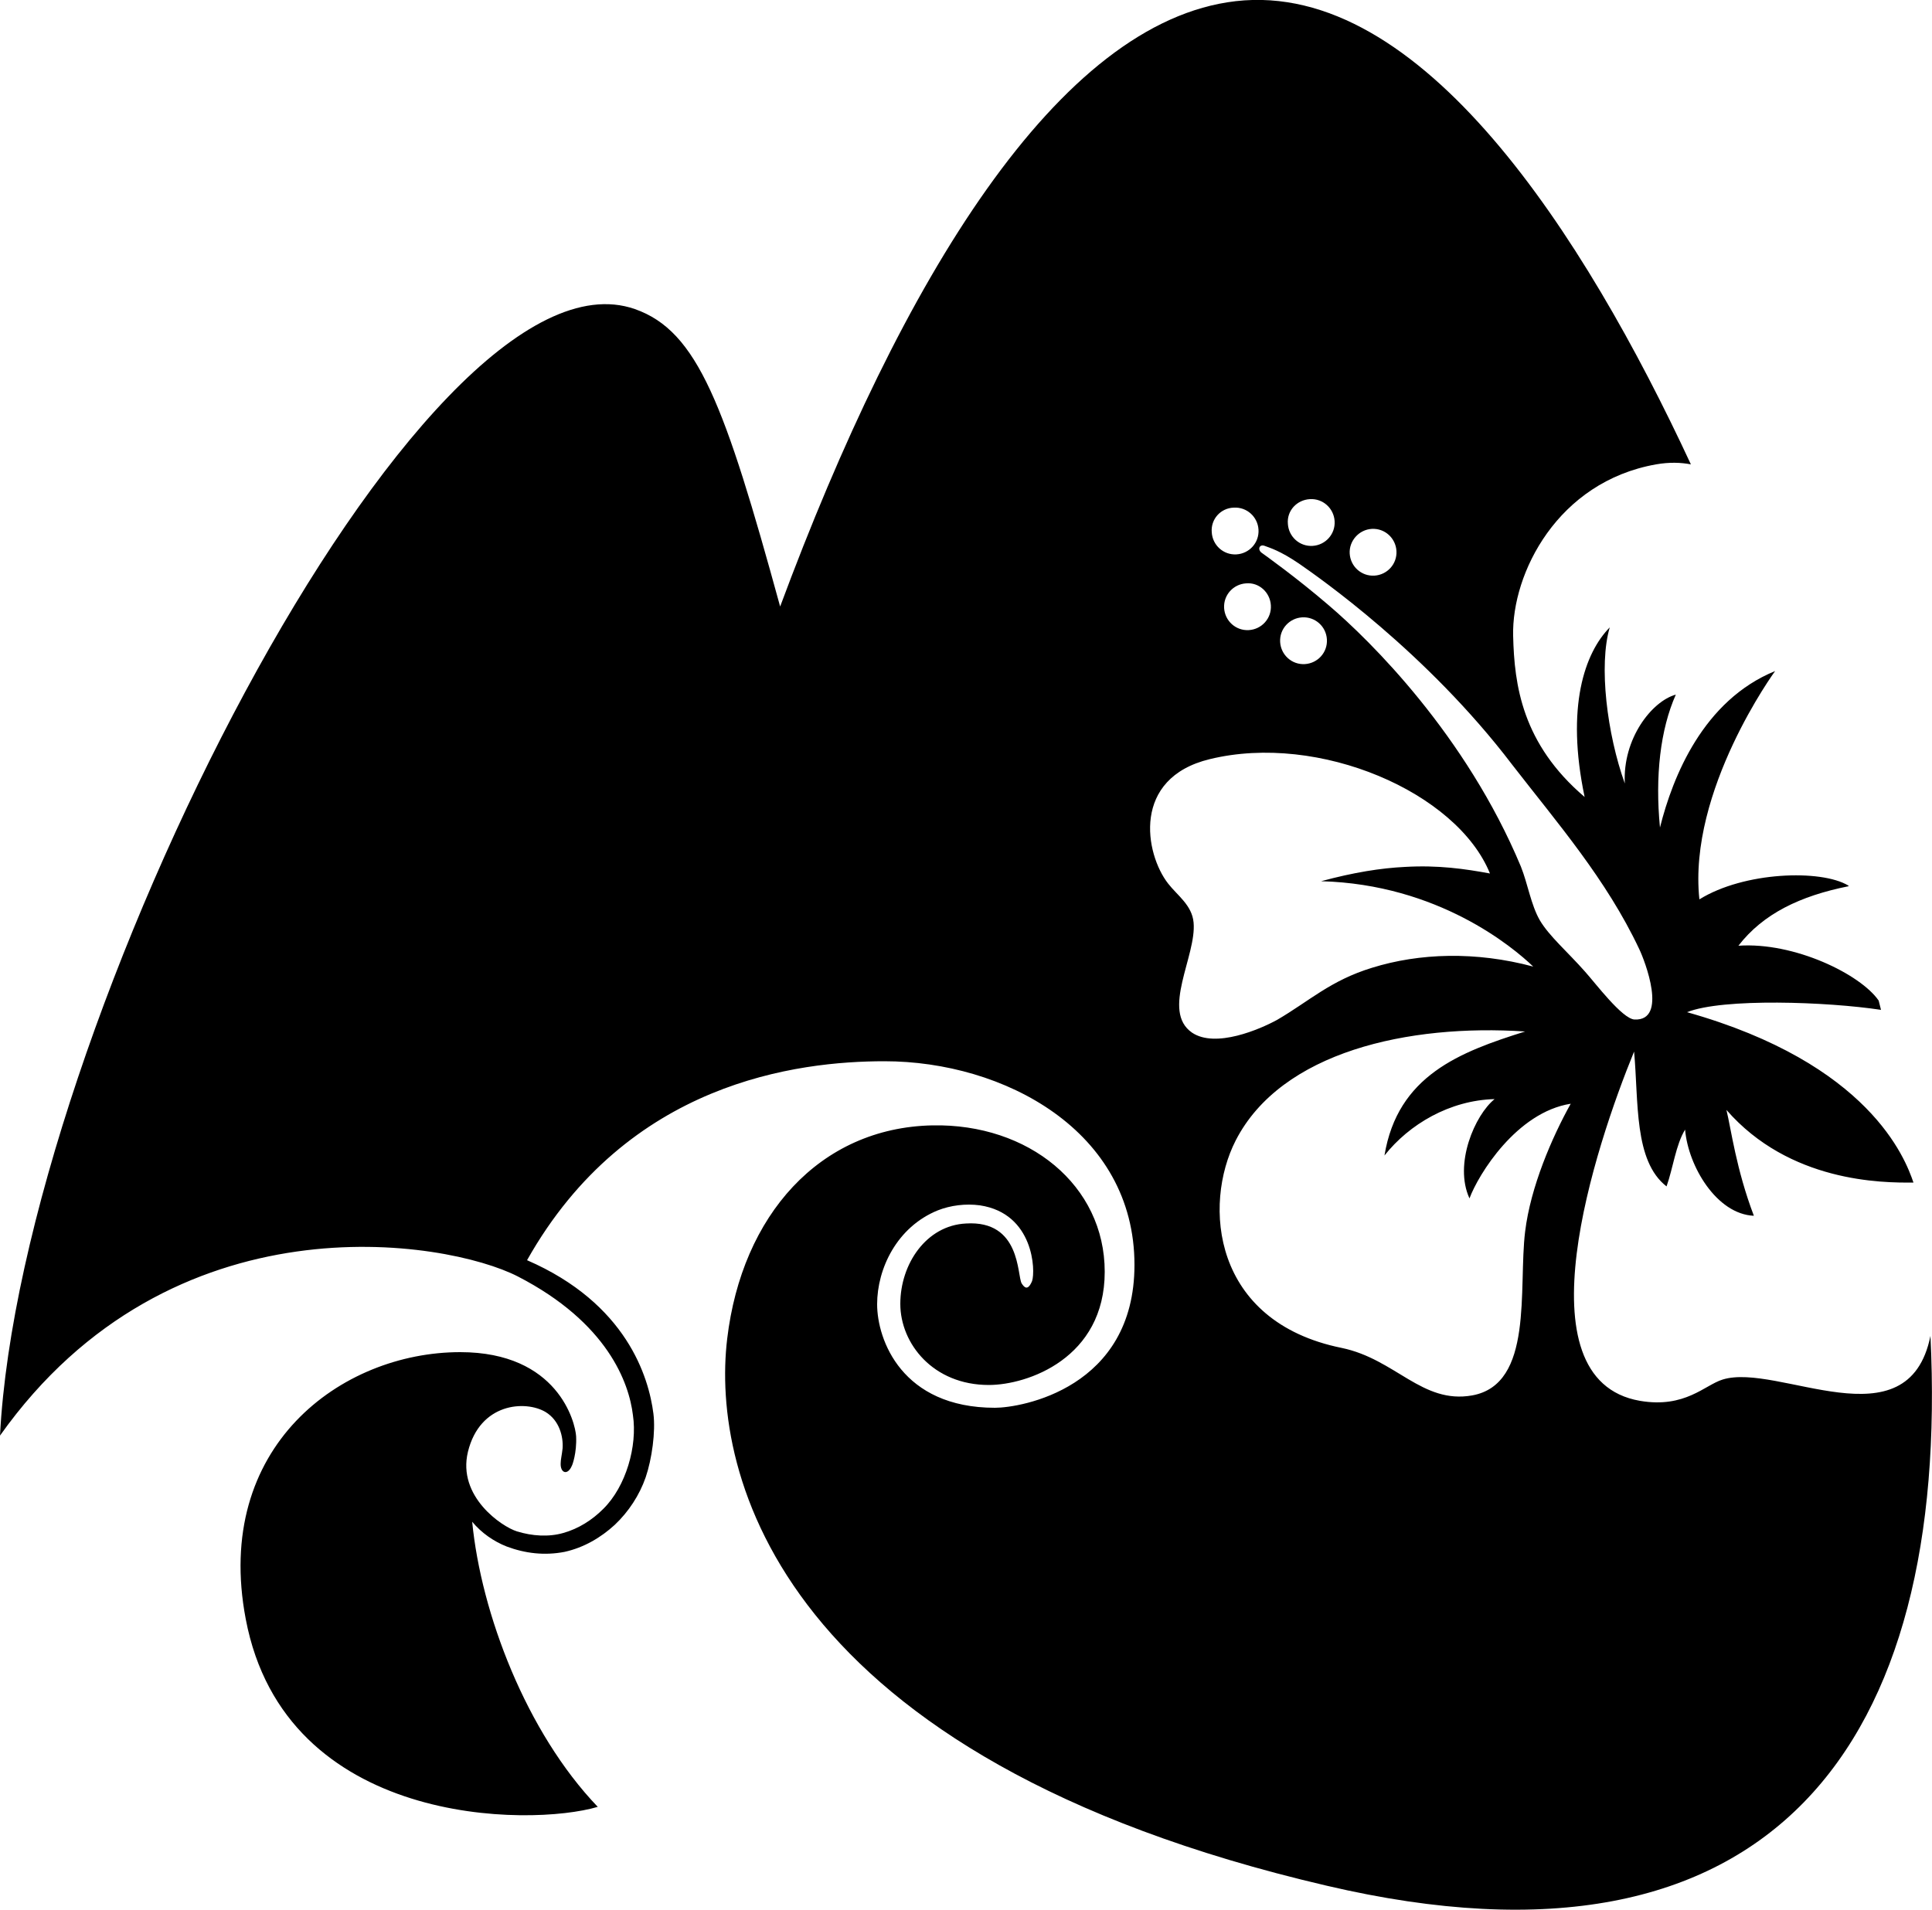 <svg version="1.1"
   xmlns="http://www.w3.org/2000/svg" xmlns:xlink="http://www.w3.org/1999/xlink"
   x="0px" y="0px" viewBox="0 0 500 494.4" style="enable-background:new 0 0 500 494.4;"
   xml:space="preserve">
<defs>
</defs>
<g>
  <path class="st0" d="M499.6,345.8c-5.8,28.5-39.5,6.8-53.8,11.3c-4.6,1.4-9.7,7.5-21.4,5.5c-31.6-5.5-11.5-66-1.5-90.4
    c1.2,13-0.1,28.3,8.4,34.9c1.7-4.8,2.4-10.8,4.8-14.7c0.8,9.5,8.2,21.9,17.8,22.3c-4.6-12.1-5.9-22.5-7.1-27.4
    c16.3,18.7,40.2,18.9,48.4,18.8c-2.1-6.2-11.4-30.8-58.6-44.1c9.3-3.7,36.4-2.7,50.2-0.6c-0.2-0.8-0.4-1.6-0.6-2.4
    c-4.7-6.8-21.8-15.2-36.3-14.2c6.4-8.3,16-12.9,28.5-15.4c0-0.1,0-0.2-0.1-0.2c-7-4.2-26.9-3.6-38.5,3.6
    c-3-28.2,19.6-59.1,19.6-59.1c-18.6,7.6-26.5,27.3-29.8,40.5c-1.3-13.3,0.1-25.4,4.1-34.4c-6.2,1.7-13.8,11.4-13.2,23
    c-4.6-12.8-6.8-30.6-3.9-40.4c-6.5,6.6-11.4,20.6-6.5,43.9c-16.2-13.8-18.2-29-18.5-41.7c-0.4-16.2,11.5-39.9,37-44.4
    c3.4-0.6,6.4-0.5,9,0C410,60.8,367.8-5.2,319.8,0.3C273.9,5.6,233.3,72.4,201.9,157c-14.3-52.1-21.3-71.3-37.6-77
    C109,60.7,5.4,266.4,0,371.6c44.4-62.6,115.5-50.7,134-41.2c23.3,12,28.8,27.6,29.8,35.9c1.2,8-1.8,18.5-7.7,24.3
    c-2.9,2.9-6.4,5.1-10.3,6.2c-3.8,1.1-8.1,0.8-12-0.4c-3.9-1.2-15.5-9-12.7-20.6c3.1-12.7,14.9-13.4,20.1-10.3
    c3.6,2.2,4.6,6.4,4.4,9.4c-0.2,1.8-0.5,2.9-0.5,3.9c-0.1,2.5,1.8,3.2,2.9,0.6c0.1-0.1,1.3-3.3,1.1-7.6c-0.2-3.6-4.7-21.8-30-21.8
    c-30.8,0-64,24.5-55.5,69.1c10.2,53.8,73.6,53.8,91.1,48.6c-18.5-19.3-30.2-50.1-32.5-73.8c2.4,2.9,5.6,5.1,8.9,6.4
    c4.8,1.8,9.8,2.4,15,1.4c5-1.1,9.4-3.7,13-7c3.6-3.4,6.4-7.7,8-12.3c1.6-4.7,2.6-11.8,2-16.5c-1.2-9.4-6.9-28.5-32.7-39.7
    c26-46.2,70.1-51.5,92.5-51.5c30.9,0,64.7,18,64.7,52.7c0,32-29.4,37-36.1,37c-24.1,0-30.5-17.6-30.5-26.8c0-9.2,5.1-20,15.7-24.3
    c3.3-1.3,7.2-1.8,10.9-1.3c14,2.1,14.4,17,13.5,19.6c-1.1,2.6-2,1.7-2.7,0.6c-1.2-2.1-0.2-16.4-14.4-15.5
    c-10.3,0.5-17,10.5-17,20.8c0,10.3,8.5,21,22.9,21c10,0,30-6.9,30-29.3c0-22.4-19.7-38.4-44.6-37.9c-29.2,0.6-49.3,23.3-53.1,55.2
    c-4.2,34.9,13.2,108.5,155.1,141.6C459.3,515.3,504.7,450.7,499.6,345.8z M355,136.9c3.4-0.2,6.2,2.4,6.4,5.7
    c0.2,3.4-2.4,6.2-5.7,6.4c-3.4,0.2-6.2-2.4-6.4-5.7C349.1,140,351.7,137.1,355,136.9z M339,129.2c3.4-0.2,6.2,2.4,6.4,5.7
    c0.2,3.4-2.4,6.2-5.7,6.4c-3.4,0.2-6.2-2.4-6.4-5.7C333,132.2,335.6,129.4,339,129.2z M327.3,141.3c1.3,0.5,3.9,1.2,8.9,4.6
    c4.9,3.4,33,22.9,55.2,52.1c11.7,15.1,24.3,29.6,32.8,47.6c1.5,3.1,7.5,18.7-1.2,18.3c-3.2-0.2-10.1-9.4-12.8-12.4
    c-4.4-5-9.3-9.2-11.7-13.3c-2.3-4-3.1-9.4-4.9-13.9c-14.2-34-38.9-58.4-49.7-67.6c-8.5-7.3-16.4-12.9-17.5-13.7
    C325.4,142.1,326,140.8,327.3,141.3z M343.4,165.5c0.2,3.4-2.4,6.2-5.7,6.4c-3.4,0.2-6.2-2.4-6.4-5.7c-0.2-3.4,2.4-6.2,5.7-6.4
    C340.3,159.6,343.2,162.1,343.4,165.5z M328.9,156.7c0.2,3.4-2.4,6.2-5.7,6.4c-3.4,0.2-6.2-2.4-6.4-5.7c-0.2-3.4,2.4-6.2,5.7-6.4
    C325.8,150.7,328.7,153.3,328.9,156.7z M319.3,131.4c3.4-0.2,6.2,2.4,6.4,5.7c0.2,3.4-2.4,6.2-5.7,6.4c-3.4,0.2-6.2-2.4-6.4-5.7
    C313.3,134.4,315.9,131.5,319.3,131.4z M308.5,267.3c-8.1-5.6,1.2-19.9,0.4-28.5c-0.4-4.5-4.2-7-6.6-10.1
    c-6-7.7-9.5-27.3,10.8-32.2c28.3-6.9,64,8.6,72.5,29.6c-6.5-1.2-13.4-2.2-22-1.7c-6.2,0.3-13.2,1.4-21.7,3.7
    c30.3,0.8,49.7,17.1,54.9,22.1c-14.9-4-29.5-3.5-41.7,0.3c-10.8,3.3-16.2,8.6-24.6,13.5C326.1,266.4,314.6,271.4,308.5,267.3z
     M394.7,318.8c-1.8,14.7,2.3,39.5-13.7,42.4c-13,2.3-19.8-9.4-33.8-12.3c-33.5-6.8-35.9-37.1-27.4-53.7
    c11.8-23,44.8-30.2,74.9-28.2c-16.9,5.3-33,11.4-36.4,32.1c6.4-8.1,16.9-14.3,28.5-14.6c-5.1,4.1-10.6,16.8-6.5,25.7
    c2.3-6.2,12.2-22.3,26.2-24.5C401.7,294.3,396.1,307.2,394.7,318.8z"/>
</g>
</svg>
